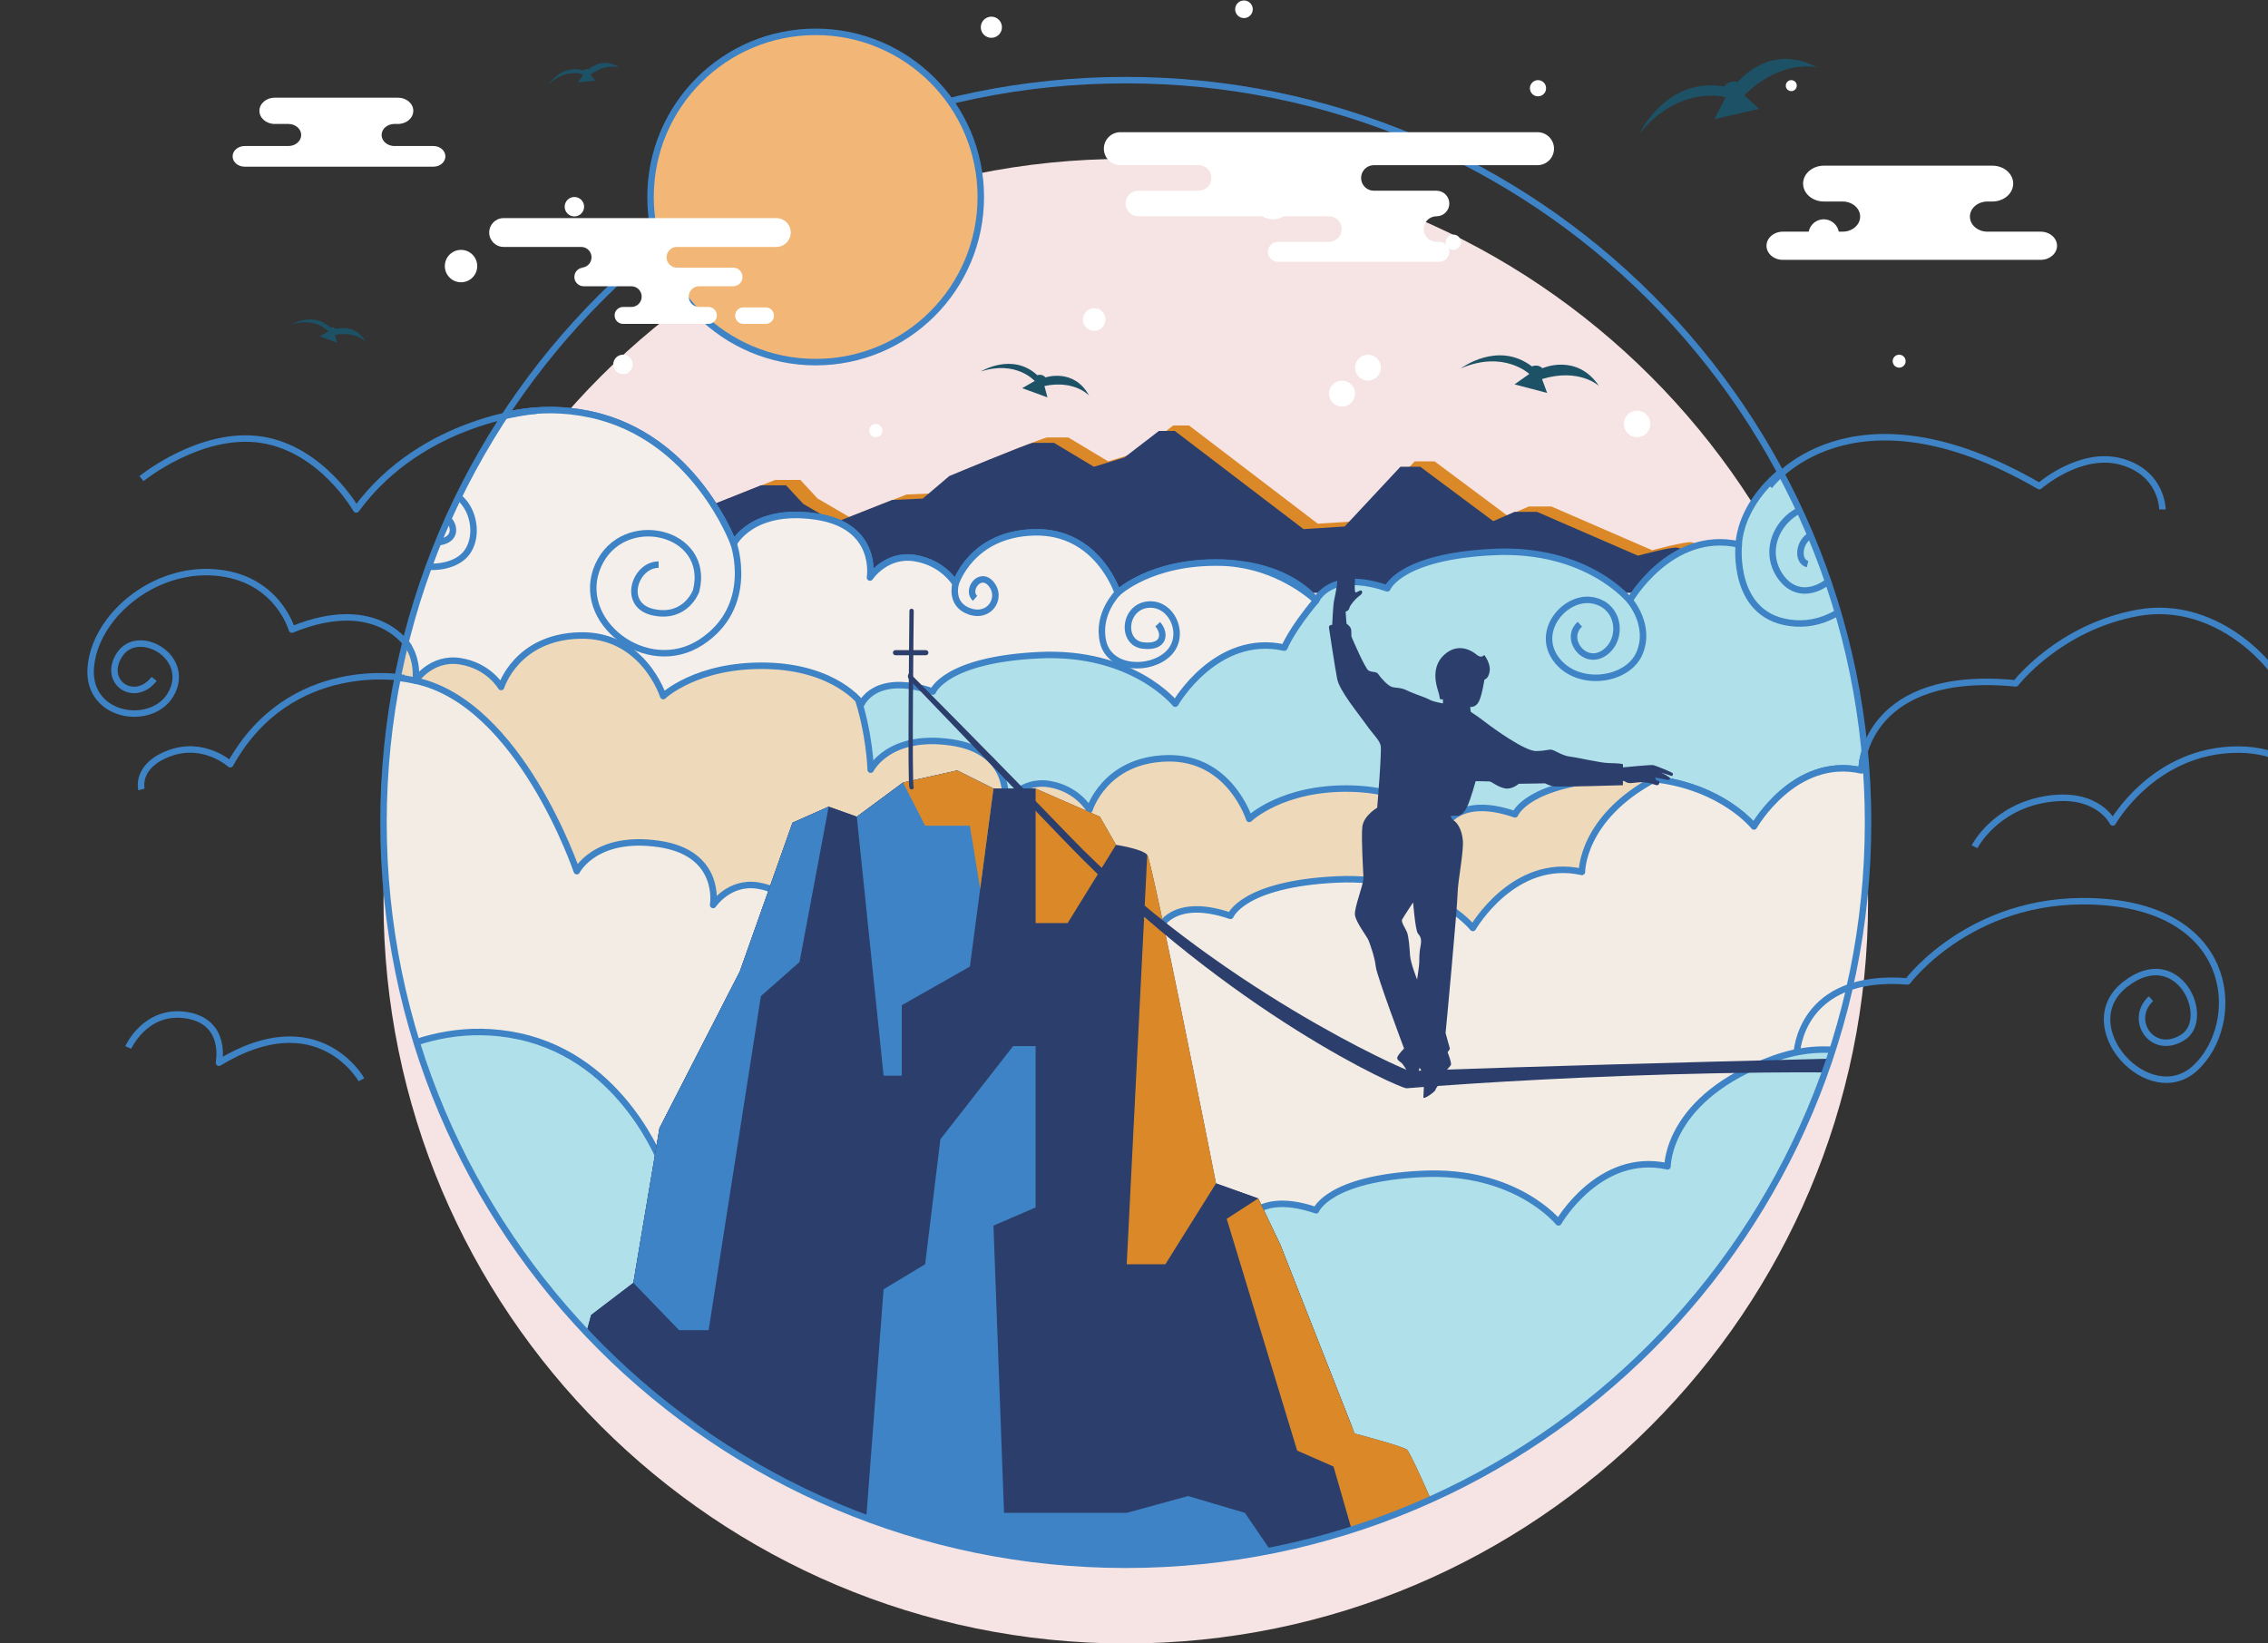 <?xml version="1.0" encoding="UTF-8" standalone="no"?>
<!-- Created with Inkscape (http://www.inkscape.org/) -->

<svg
   version="1.1"
   id="svg2"
   xml:space="preserve"
   width="1400"
   height="1014.433"
   viewBox="0 0 1400 1014.433"
   sodipodi:docname="visokica3.svg"
   inkscape:version="1.1.2 (76b9e6a115, 2022-02-25)"
   xmlns:inkscape="http://www.inkscape.org/namespaces/inkscape"
   xmlns:sodipodi="http://sodipodi.sourceforge.net/DTD/sodipodi-0.dtd"
   xmlns="http://www.w3.org/2000/svg"
   xmlns:svg="http://www.w3.org/2000/svg"><rect x="0" y="0" width="1400" height="1014.433" fill="#333333" stroke="none"/><defs
     id="defs6"><clipPath
       clipPathUnits="userSpaceOnUse"
       id="clipPath18"><path
         d="m 342.557,483.768 c 0,-189.841 153.896,-343.737 343.737,-343.737 v 0 c 189.84,0 343.736,153.896 343.736,343.737 v 0 c 0,189.841 -153.896,343.736 -343.736,343.736 v 0 c -189.841,0 -343.737,-153.895 -343.737,-343.736"
         id="path16" /></clipPath><clipPath
       clipPathUnits="userSpaceOnUse"
       id="clipPath6826"><path
         d="M 0,980 H 1400 V 0 H 0 Z"
         id="path6824" /></clipPath><clipPath
       clipPathUnits="userSpaceOnUse"
       id="clipPath6834"><path
         d="M 342.557,791.042 H 1030.03 V 103.57 H 342.557 Z"
         id="path6832" /></clipPath><clipPath
       clipPathUnits="userSpaceOnUse"
       id="clipPath6850"><path
         d="m 342.557,483.768 c 0,-189.841 153.896,-343.737 343.737,-343.737 v 0 c 189.84,0 343.736,153.896 343.736,343.737 v 0 c 0,189.841 -153.896,343.736 -343.736,343.736 v 0 c -189.841,0 -343.737,-153.895 -343.737,-343.736"
         id="path6848" /></clipPath><clipPath
       clipPathUnits="userSpaceOnUse"
       id="clipPath6890"><path
         d="m 342.557,483.768 c 0,-129.09 71.16,-241.56 176.393,-300.323 v 0 h 334.687 c 105.234,58.763 176.393,171.233 176.393,300.323 v 0 c 0,10.961 -0.511,21.787 -1.515,32.486 v 0 c -1.578,-5.084 -1.543,-8.394 -1.543,-8.394 v 0 c -31.118,7.016 -49.788,-25.956 -49.788,-25.956 v 0 c 0,0 -14.459,18.303 -46.021,21.939 v 0 c -33.899,-18.134 -33.634,-42.978 -33.634,-42.978 v 0 c -31.569,7.014 -50.51,-25.957 -50.51,-25.957 v 0 c 0,0 -19.642,24.553 -63.137,22.449 v 0 c -43.495,-2.106 -49.107,-16.838 -49.107,-16.838 v 0 c -26.657,9.122 -32.971,-5.611 -32.971,-5.611 v 0 c 0,0 -11.926,16.838 -44.197,17.537 v 0 c -32.27,0.703 -47.703,-14.029 -47.703,-14.029 v 0 c 0,0 -9.119,28.761 -38.583,28.06 v 0 c -29.464,-0.701 -36.48,-23.849 -36.48,-23.849 v 0 c 0,0 -5.611,9.818 -18.94,11.923 v 0 c -13.329,2.105 -20.696,-8.995 -20.696,-8.995 v 0 c 0,0 4.209,24.079 -25.255,28.289 v 0 c -29.464,4.209 -37.882,-12.629 -37.882,-12.629 v 0 c 0,0 -26.278,77.793 -74.683,88.201 v 0 c -2.777,0.597 -5.547,1.061 -8.292,1.403 v 0 c -4.287,-21.684 -6.536,-44.109 -6.536,-67.051"
         id="path6888" /></clipPath><clipPath
       clipPathUnits="userSpaceOnUse"
       id="clipPath13698"><path
         d="m 342.557,483.768 c 0,-189.841 153.896,-343.737 343.737,-343.737 v 0 c 189.84,0 343.736,153.896 343.736,343.737 v 0 c 0,189.841 -153.896,343.736 -343.736,343.736 v 0 c -189.841,0 -343.737,-153.895 -343.737,-343.736"
         id="path13696" /></clipPath><clipPath
       clipPathUnits="userSpaceOnUse"
       id="clipPath13722"><path
         d="M 398.801,672.26 C 377.957,640.534 362.229,605.163 352.776,567.293 v 0 c 6.307,-8.166 4.609,-17.877 4.609,-17.877 v 0 c 0,0 7.366,11.1 20.696,8.996 v 0 c 13.329,-2.104 18.941,-11.925 18.941,-11.925 v 0 c 0,0 7.015,23.15 36.479,23.851 v 0 c 29.464,0.701 38.583,-28.061 38.583,-28.061 v 0 c 0,0 15.433,14.732 47.704,14.031 v 0 c 32.27,-0.702 44.196,-17.539 44.196,-17.539 v 0 c 0,0 6.314,14.732 32.972,5.612 v 0 c 0,0 5.611,14.732 49.106,16.836 v 0 c 43.495,2.106 63.137,-22.448 63.137,-22.448 v 0 c 0,0 18.942,32.971 50.51,25.957 v 0 c 0,0 3.354,8.374 14.732,21.82 v 0 c -5.551,4.996 -21.64,17.047 -44.196,17.538 v 0 c -32.271,0.701 -47.703,-14.031 -47.703,-14.031 v 0 c 0,0 -9.119,28.763 -38.584,28.062 v 0 c -29.463,-0.701 -36.479,-23.852 -36.479,-23.852 v 0 c 0,0 -5.612,9.821 -18.941,11.926 v 0 c -13.329,2.104 -20.696,-8.997 -20.696,-8.997 v 0 c 0,0 4.21,24.079 -25.255,28.288 v 0 c -29.464,4.21 -37.882,-12.627 -37.882,-12.627 v 0 c 0,0 -17.889,49.458 -66.294,59.866 v 0 c -6.518,1.401 -12.788,2.007 -18.758,2.007 v 0 c -7.45,0 -14.434,-0.944 -20.852,-2.466"
         id="path13720" /></clipPath><clipPath
       clipPathUnits="userSpaceOnUse"
       id="clipPath20530"><path
         d="m 342.557,483.768 c 0,-189.841 153.896,-343.737 343.737,-343.737 v 0 c 189.84,0 343.736,153.896 343.736,343.737 v 0 c 0,189.841 -153.896,343.736 -343.736,343.736 v 0 c -189.841,0 -343.737,-153.895 -343.737,-343.736"
         id="path20528" /></clipPath><clipPath
       clipPathUnits="userSpaceOnUse"
       id="clipPath20546"><path
         d="m 377.312,507.831 h 413.819 v -391.7 H 377.312 Z"
         id="path20544" /></clipPath><clipPath
       clipPathUnits="userSpaceOnUse"
       id="clipPath20622"><path
         d="M 0,980 H 1400 V 0 H 0 Z"
         id="path20620" /></clipPath></defs><sodipodi:namedview
     id="namedview4"
     pagecolor="#505050"
     bordercolor="#ffffff"
     borderopacity="1"
     inkscape:pageshadow="0"
     inkscape:pageopacity="0"
     inkscape:pagecheckerboard="1"
     showgrid="false"
     inkscape:zoom="0.5"
     inkscape:cx="653"
     inkscape:cy="399"
     inkscape:window-width="1536"
     inkscape:window-height="836"
     inkscape:window-x="0"
     inkscape:window-y="0"
     inkscape:window-maximized="1"
     inkscape:current-layer="g8"
     fit-margin-top="0"
     fit-margin-left="0"
     fit-margin-right="0"
     fit-margin-bottom="0" /><g
     id="g8"
     inkscape:groupmode="layer"
     inkscape:label="visokovanje"
     transform="matrix(1.333,0,0,-1.333,-273.889,1152.527)"><g
       id="g6820"
       style="display:inline"
       inkscape:label="krog"
       transform="translate(40.5)"><g
         transform="translate(1030.03,447.307)"
         id="g6838"
         inkscape:label="krog"><path
           d="m 0,0 c 0,-189.842 -153.896,-343.736 -343.736,-343.736 -189.841,0 -343.737,153.894 -343.737,343.736 0,189.839 153.896,343.735 343.737,343.735 C -153.896,343.735 0,189.839 0,0"
           style="fill:#f6e3e3;fill-opacity:1;fill-rule:nonzero;stroke:none"
           id="path6836" /></g></g><g
       id="g20526"
       clip-path="url(#clipPath20530)"
       inkscape:label="sredina"
       style="display:inline"
       transform="translate(40.5)"><g
         id="g15061"
         inkscape:label="oblaki"
         style="display:inline"><g
           id="g6846"
           clip-path="url(#clipPath6850)"
           style="display:inline"
           inkscape:label="oblaki spodaj"><g
             id="g6852"
             transform="translate(399.181,592.61)"><path
               d="m 0,0 124.731,49.77 h 11.674 l 7.988,-8.603 14.746,-8.602 26.421,10.446 14.132,0.614 12.289,10.445 c 0,0 36.867,15.362 38.71,15.362 h 9.83 l 18.434,-11.06 14.131,4.3 15.976,12.289 h 7.373 l 59.602,-45.468 19.046,1.229 25.807,27.65 h 9.216 l 33.795,-25.192 9.83,4.301 h 10.446 l 46.698,-20.276 c 0,0 15.973,4.301 18.431,3.687 2.458,-0.615 25.194,-11.061 25.194,-11.061 0,0 14.746,3.073 16.589,2.458 C 592.933,11.675 635.943,0 635.943,0 Z"
               style="fill:#db8928;fill-opacity:1;fill-rule:nonzero;stroke:none"
               id="path6854" /></g><g
             id="g6856"
             transform="translate(392.569,590.1)"><path
               d="m 0,0 124.731,49.77 h 11.674 l 7.988,-8.602 14.746,-8.603 26.421,10.446 14.132,0.614 12.289,10.446 c 0,0 36.868,15.361 38.71,15.361 h 9.83 l 18.434,-11.06 14.132,4.301 15.975,12.289 h 7.373 l 59.602,-45.468 19.046,1.228 25.808,27.65 h 9.215 L 463.9,33.18 l 9.83,4.301 h 10.448 l 46.697,-20.276 c 0,0 15.974,4.301 18.432,3.687 2.458,-0.615 25.193,-11.06 25.193,-11.06 0,0 14.746,3.072 16.59,2.458 C 592.934,11.675 635.943,0 635.943,0 Z"
               style="fill:#2c3f6c;fill-opacity:1;fill-rule:nonzero;stroke:none"
               id="path6858" /></g><g
             id="g6860"
             transform="translate(253.209,664.415)"><path
               d="m 0,0 c 0,0 49.458,26.307 102.072,-14.732 0,0 34.725,33.443 83.13,23.035 48.405,-10.407 66.294,-59.865 66.294,-59.865 0,0 8.419,16.836 37.883,12.627 29.464,-4.209 25.255,-28.288 25.255,-28.288 0,0 7.366,11.101 20.695,8.996 13.329,-2.105 18.941,-11.925 18.941,-11.925 0,0 7.016,23.15 36.48,23.851 29.464,0.702 38.583,-28.06 38.583,-28.06 0,0 15.433,14.731 47.703,14.029 32.271,-0.701 44.196,-17.537 44.196,-17.537 0,0 6.315,14.731 32.972,5.612 0,0 5.611,14.732 49.107,16.836 43.495,2.105 63.136,-22.448 63.136,-22.448 0,0 18.942,32.971 50.51,25.956 0,0 -0.351,31.919 49.107,49.809 49.457,17.888 79.15,-26.308 79.15,-26.308 V -370.405 H 0 Z"
               style="fill:#b0e0e9;fill-opacity:1;fill-rule:nonzero;stroke:none"
               id="path6862" /></g><g
             id="g6864"
             transform="translate(253.209,664.415)"><path
               d="m 0,0 c 0,0 49.458,26.307 102.072,-14.732 0,0 34.725,33.443 83.13,23.035 48.405,-10.407 66.294,-59.865 66.294,-59.865 0,0 8.419,16.836 37.883,12.627 29.464,-4.209 25.255,-28.288 25.255,-28.288 0,0 7.366,11.101 20.695,8.996 13.329,-2.105 18.941,-11.925 18.941,-11.925 0,0 7.016,23.15 36.48,23.851 29.464,0.702 38.583,-28.06 38.583,-28.06 0,0 15.433,14.731 47.703,14.029 32.271,-0.701 44.196,-17.537 44.196,-17.537 0,0 6.315,14.731 32.972,5.612 0,0 5.611,14.732 49.107,16.836 43.495,2.105 63.136,-22.448 63.136,-22.448 0,0 18.942,32.971 50.51,25.956 0,0 -0.351,31.919 49.107,49.809 49.457,17.888 79.15,-26.308 79.15,-26.308 V -370.405 H 0 Z"
               style="fill:none;stroke:#3e83c5;stroke-width:3;stroke-linecap:butt;stroke-linejoin:round;stroke-miterlimit:10;stroke-dasharray:none;stroke-opacity:1"
               id="path6866" /></g><g
             id="g6868"
             transform="translate(1026.972,507.86)"
             style="display:inline"><path
               d="m 0,0 c -31.117,7.016 -49.788,-25.956 -49.788,-25.956 0,0 -19.361,24.553 -62.234,22.448 -42.875,-2.104 -48.405,-16.836 -48.405,-16.836 -26.277,9.12 -32.502,-5.612 -32.502,-5.612 0,0 -11.756,16.837 -43.564,17.537 -31.811,0.702 -47.023,-14.029 -47.023,-14.029 0,0 -8.989,28.761 -38.032,28.06 -29.044,-0.7 -35.958,-23.85 -35.958,-23.85 0,0 -5.533,9.819 -18.671,11.924 -13.139,2.105 -20.4,-8.996 -20.4,-8.996 0,0 4.149,24.08 -24.895,28.289 -29.043,4.208 -37.34,-12.627 -37.34,-12.627 0,0 -1.535,68.222 -49.249,78.629 -47.713,10.408 -102.381,30.856 -102.381,30.856 -24.232,19.175 -43.443,10.56 -163.321,9.884 V -213.85 H 71.451 V 54.067 C 64.359,54.083 56.662,52.838 48.406,49.809 -0.345,31.92 0,0 0,0"
               style="fill:#efd9bb;fill-opacity:1;fill-rule:nonzero;stroke:none"
               id="path6870" /></g><g
             id="g6872"
             transform="translate(1026.972,507.86)"
             style="display:inline"><path
               d="m 0,0 c -31.117,7.016 -49.788,-25.956 -49.788,-25.956 0,0 -19.361,24.553 -62.234,22.448 -42.875,-2.104 -48.405,-16.836 -48.405,-16.836 -26.277,9.12 -32.502,-5.612 -32.502,-5.612 0,0 -11.756,16.837 -43.564,17.537 -31.811,0.702 -47.023,-14.029 -47.023,-14.029 0,0 -8.989,28.761 -38.032,28.06 -29.044,-0.7 -35.958,-23.85 -35.958,-23.85 0,0 -5.533,9.819 -18.671,11.924 -13.139,2.105 -20.4,-8.996 -20.4,-8.996 0,0 4.149,24.08 -24.895,28.289 -29.043,4.208 -37.34,-12.627 -37.34,-12.627 0,0 -1.535,68.222 -49.249,78.629 -47.713,10.408 -102.381,30.856 -102.381,30.856 -24.232,19.175 -43.443,10.56 -163.321,9.884 V -213.85 H 71.451 V 54.067 C 64.359,54.083 56.662,52.838 48.406,49.809 -0.345,31.92 0,0 0,0 Z"
               style="fill:none;stroke:#3e83c5;stroke-width:3;stroke-linecap:butt;stroke-linejoin:round;stroke-miterlimit:10;stroke-dasharray:none;stroke-opacity:1"
               id="path6874" /></g><g
             id="g6876"
             transform="translate(1075.378,557.668)"
             style="display:inline"><path
               d="m 0,0 c -48.751,-17.889 -48.406,-49.809 -48.406,-49.809 -31.117,7.016 -49.788,-25.955 -49.788,-25.955 0,0 -14.459,18.303 -46.021,21.939 -33.899,-18.134 -33.635,-42.978 -33.635,-42.978 -31.568,7.013 -50.509,-25.957 -50.509,-25.957 0,0 -19.642,24.552 -63.137,22.449 -43.495,-2.106 -49.107,-16.838 -49.107,-16.838 -26.657,9.121 -32.971,-5.611 -32.971,-5.611 0,0 -11.926,16.838 -44.197,17.537 -32.27,0.703 -47.703,-14.029 -47.703,-14.029 0,0 -9.119,28.761 -38.583,28.06 -29.464,-0.701 -36.48,-23.85 -36.48,-23.85 0,0 -5.611,9.819 -18.941,11.924 -13.329,2.104 -20.695,-8.996 -20.695,-8.996 0,0 4.209,24.08 -25.255,28.289 -29.464,4.209 -37.882,-12.629 -37.882,-12.629 0,0 -26.277,77.794 -74.683,88.201 -48.405,10.408 -93.013,-19.871 -93.013,-19.871 -3.838,2.992 -7.557,5.446 -11.163,7.448 V -374.223 H 23.045 V 4.259 C 15.953,4.274 8.256,3.03 0,0"
               style="fill:#f3ece4;fill-opacity:1;fill-rule:nonzero;stroke:none"
               id="path6878" /></g><g
             id="g6880"
             transform="translate(1075.378,557.668)"
             style="display:inline"><path
               d="m 0,0 c -48.751,-17.889 -48.406,-49.809 -48.406,-49.809 -31.117,7.016 -49.788,-25.955 -49.788,-25.955 0,0 -14.459,18.303 -46.021,21.939 -33.899,-18.134 -33.635,-42.978 -33.635,-42.978 -31.568,7.013 -50.509,-25.957 -50.509,-25.957 0,0 -19.642,24.552 -63.137,22.449 -43.495,-2.106 -49.107,-16.838 -49.107,-16.838 -26.657,9.121 -32.971,-5.611 -32.971,-5.611 0,0 -11.926,16.838 -44.197,17.537 -32.27,0.703 -47.703,-14.029 -47.703,-14.029 0,0 -9.119,28.761 -38.583,28.06 -29.464,-0.701 -36.48,-23.85 -36.48,-23.85 0,0 -5.611,9.819 -18.941,11.924 -13.329,2.104 -20.695,-8.996 -20.695,-8.996 0,0 4.209,24.08 -25.255,28.289 -29.464,4.209 -37.882,-12.629 -37.882,-12.629 0,0 -26.277,77.794 -74.683,88.201 -48.405,10.408 -93.013,-19.871 -93.013,-19.871 -3.838,2.992 -7.557,5.446 -11.163,7.448 V -374.223 H 23.045 V 4.259 C 15.953,4.274 8.256,3.03 0,0 Z"
               style="fill:none;stroke:#3e83c5;stroke-width:3;stroke-linecap:butt;stroke-linejoin:round;stroke-miterlimit:10;stroke-dasharray:none;stroke-opacity:1"
               id="path6882" /></g></g><g
           id="g13694"
           clip-path="url(#clipPath13698)"
           style="display:inline"
           inkscape:label="oblaki zgoraj"><g
             id="g13700"
             transform="translate(1065.424,348.018)"><path
               d="m 0,0 c 0,0 -29.692,44.195 -79.149,26.307 -49.458,-17.889 -49.108,-49.809 -49.108,-49.809 -31.568,7.016 -50.51,-25.955 -50.51,-25.955 0,0 -19.641,24.553 -63.136,22.447 -43.495,-2.103 -49.107,-16.836 -49.107,-16.836 -26.657,9.119 -32.971,-5.611 -32.971,-5.611 0,0 -11.926,16.836 -44.197,17.537 -32.27,0.701 -47.703,-14.029 -47.703,-14.029 0,0 -9.119,28.762 -38.583,28.06 -29.464,-0.701 -36.48,-23.851 -36.48,-23.851 0,0 -5.612,9.82 -18.941,11.926 -13.329,2.103 -20.695,-8.997 -20.695,-8.997 0,0 4.209,24.079 -25.255,28.288 -29.464,4.209 -37.883,-12.627 -37.883,-12.627 0,0 -17.888,49.457 -66.294,59.865 -48.405,10.408 -83.13,-23.035 -83.13,-23.035 -25.531,19.914 -50.318,23.97 -69.073,22.869 V -205.229 H 0 Z"
               style="fill:#b0e0e9;fill-opacity:1;fill-rule:nonzero;stroke:none"
               id="path13702" /></g><g
             id="g13704"
             transform="translate(1065.424,348.018)"><path
               d="m 0,0 c 0,0 -29.692,44.195 -79.149,26.307 -49.458,-17.889 -49.108,-49.809 -49.108,-49.809 -31.568,7.016 -50.51,-25.955 -50.51,-25.955 0,0 -19.641,24.553 -63.136,22.447 -43.495,-2.103 -49.107,-16.836 -49.107,-16.836 -26.657,9.119 -32.971,-5.611 -32.971,-5.611 0,0 -11.926,16.836 -44.197,17.537 -32.27,0.701 -47.703,-14.029 -47.703,-14.029 0,0 -9.119,28.762 -38.583,28.06 -29.464,-0.701 -36.48,-23.851 -36.48,-23.851 0,0 -5.612,9.82 -18.941,11.926 -13.329,2.103 -20.695,-8.997 -20.695,-8.997 0,0 4.209,24.079 -25.255,28.288 -29.464,4.209 -37.883,-12.627 -37.883,-12.627 0,0 -17.888,49.457 -66.294,59.865 -48.405,10.408 -83.13,-23.035 -83.13,-23.035 -25.531,19.914 -50.318,23.97 -69.073,22.869 V -205.229 H 0 Z"
               style="fill:none;stroke:#3e83c5;stroke-width:3;stroke-linecap:butt;stroke-linejoin:round;stroke-miterlimit:10;stroke-dasharray:none;stroke-opacity:1"
               id="path13706" /></g><g
             id="g13708"
             transform="translate(294.248,565.077)"><path
               d="m 0,0 c 0,0 8.418,16.836 37.882,12.627 29.464,-4.209 25.255,-28.288 25.255,-28.288 0,0 7.366,11.101 20.696,8.996 13.329,-2.104 18.941,-11.925 18.941,-11.925 0,0 7.015,23.15 36.479,23.851 29.464,0.702 38.583,-28.061 38.583,-28.061 0,0 15.434,14.732 47.704,14.031 32.27,-0.702 44.196,-17.539 44.196,-17.539 0,0 6.315,14.732 32.972,5.613 0,0 5.611,14.732 49.106,16.836 43.496,2.105 63.137,-22.449 63.137,-22.449 0,0 18.942,32.972 50.51,25.957 0,0 3.354,8.374 14.732,21.82 -5.551,4.997 -21.639,17.048 -44.196,17.538 -32.27,0.701 -47.703,-14.03 -47.703,-14.03 0,0 -9.119,28.762 -38.584,28.061 -29.463,-0.702 -36.479,-23.852 -36.479,-23.852 0,0 -5.612,9.821 -18.941,11.926 -13.33,2.104 -20.695,-8.997 -20.695,-8.997 0,0 4.209,24.079 -25.255,28.289 -29.465,4.209 -37.883,-12.628 -37.883,-12.628 0,0 -17.889,49.458 -66.294,59.866 C 95.758,118.049 61.033,84.606 61.033,84.606 8.418,125.646 -41.039,99.338 -41.039,99.338 V 49.775 C -11.511,31.809 0,0 0,0"
               style="fill:#f4efea;fill-opacity:1;fill-rule:nonzero;stroke:none"
               id="path13710" /></g><g
             id="g13712"
             transform="translate(294.248,565.077)"><path
               d="m 0,0 c 0,0 8.418,16.836 37.882,12.627 29.464,-4.209 25.255,-28.288 25.255,-28.288 0,0 7.366,11.101 20.696,8.996 13.329,-2.104 18.941,-11.925 18.941,-11.925 0,0 7.015,23.15 36.479,23.851 29.464,0.702 38.583,-28.061 38.583,-28.061 0,0 15.434,14.732 47.704,14.031 32.27,-0.702 44.196,-17.539 44.196,-17.539 0,0 6.315,14.732 32.972,5.613 0,0 5.611,14.732 49.106,16.836 43.496,2.105 63.137,-22.449 63.137,-22.449 0,0 18.942,32.972 50.51,25.957 0,0 3.354,8.374 14.732,21.82 -5.551,4.997 -21.639,17.048 -44.196,17.538 -32.27,0.701 -47.703,-14.03 -47.703,-14.03 0,0 -9.119,28.762 -38.584,28.061 -29.463,-0.702 -36.479,-23.852 -36.479,-23.852 0,0 -5.612,9.821 -18.941,11.926 -13.33,2.104 -20.695,-8.997 -20.695,-8.997 0,0 4.209,24.079 -25.255,28.289 -29.465,4.209 -37.883,-12.628 -37.883,-12.628 0,0 -17.889,49.458 -66.294,59.866 C 95.758,118.049 61.033,84.606 61.033,84.606 8.418,125.646 -41.039,99.338 -41.039,99.338 V 49.775 C -11.511,31.809 0,0 0,0 Z"
               style="fill:none;stroke:#3e83c5;stroke-width:3;stroke-linecap:butt;stroke-linejoin:round;stroke-miterlimit:10;stroke-dasharray:none;stroke-opacity:1"
               id="path13714" /></g></g><g
           id="g25550"
           inkscape:label="spirale"><g
             id="g20588"
             transform="translate(504.705,612.853)"><path
               d="m 0,0 c 0,0 10.204,-29.017 -15.031,-45.577 -25.235,-16.56 -59.144,9.858 -47.709,35.487 11.434,25.629 52.475,16.038 45.344,-11.829 0,0 -4.732,-13.012 -19.715,-9.857 -14.983,3.154 -8.674,22.08 2.366,22.08"
               style="fill:none;stroke:#3e83c5;stroke-width:3;stroke-linecap:butt;stroke-linejoin:round;stroke-miterlimit:10;stroke-dasharray:none;stroke-opacity:1"
               id="path20590" /></g><g
             id="g20592"
             transform="translate(682.542,590.054)"><path
               d="m 0,0 c 0,0 -9.844,-9.767 -6.726,-22.778 3.118,-13.011 22.045,-13.467 30.326,-5.156 8.279,8.31 1.584,23.688 -9.658,22.505 C 2.701,-6.612 1.518,-23.172 11.77,-24.355 c 10.251,-1.183 10.364,5.914 6.759,9.857"
               style="fill:none;stroke:#3e83c5;stroke-width:3;stroke-linecap:butt;stroke-linejoin:round;stroke-miterlimit:10;stroke-dasharray:none;stroke-opacity:1"
               id="path20594" /></g><g
             id="g20596"
             transform="translate(919.656,586.546)"><path
               d="m 0,0 c 0,0 10.048,-11.445 4.527,-24.426 -5.52,-12.981 -28.784,-16.135 -38.641,-2.73 -9.857,13.406 4.732,29.865 17.349,27.156 12.618,-2.709 13.8,-18.542 4.732,-24.426 -9.069,-5.884 -18.531,6.733 -11.04,13.436"
               style="fill:none;stroke:#3e83c5;stroke-width:3;stroke-linecap:butt;stroke-linejoin:round;stroke-miterlimit:10;stroke-dasharray:none;stroke-opacity:1"
               id="path20598" /></g><g
             id="g20600"
             transform="translate(970.166,612.502)"><path
               d="M 0,0 C 0,0 -3.794,-34.58 26.173,-36.551 56.14,-38.523 78.219,2.439 52.59,15.079 26.961,27.718 6.459,1.695 19.864,-15.654 33.27,-33.002 58.899,-5.796 44.311,2.878 29.721,11.552 24.519,-7.273 31.852,-9.098"
               style="fill:none;stroke:#3e83c5;stroke-width:3;stroke-linecap:butt;stroke-linejoin:round;stroke-miterlimit:10;stroke-dasharray:none;stroke-opacity:1"
               id="path20602" /></g><g
             id="g20604"
             transform="translate(355.281,649.683)"
             style="display:inline"><path
               d="m 0,0 c 0,0 -16.723,-14.511 -13.04,-31.986 3.684,-17.475 29.991,-19.579 38.409,-9.582 8.418,9.996 1.473,31.568 -14.258,28.937 -15.732,-2.63 -12.68,-24.202 0,-23.676 12.68,0.526 8.471,11.385 3.209,12.532"
               style="fill:none;stroke:#3e83c5;stroke-width:3;stroke-linecap:butt;stroke-linejoin:round;stroke-miterlimit:10;stroke-dasharray:none;stroke-opacity:1"
               id="path20606" /></g><g
             id="g20608"
             transform="translate(607.479,594.263)"
             style="display:inline"><path
               d="M 0,0 C 0,0 -2.833,-9.649 6.62,-12.806 16.074,-15.963 21.686,-6.135 16.424,0 11.163,6.135 4.782,-3.065 9.024,-6.708"
               style="fill:none;stroke:#3e83c5;stroke-width:3;stroke-linecap:butt;stroke-linejoin:round;stroke-miterlimit:10;stroke-dasharray:none;stroke-opacity:1"
               id="path20610" /></g></g></g><g
         id="g15046"
         inkscape:label="gora"
         style="display:inline"><g
           id="g20536"
           transform="translate(381.963,127.295)"><path
             d="m 0,0 36.286,94.9 14.886,13.028 5.582,20.467 19.539,14.888 12.095,71.641 37.216,72.572 24.392,68.85 16.748,7.442 13.025,-4.651 21.399,15.817 25.122,5.582 16.765,-8.374 h 19.52 l 29.773,-13.025 7.444,-13.026 c 0,0 12.217,-1.861 14.482,-4.652 2.265,-2.791 31.836,-152.121 31.836,-152.121 l 19.539,-6.979 10.234,-21.4 34.424,-87.457 c 0,0 21.401,-5.582 24.192,-7.443 2.791,-1.862 34.424,-77.223 34.424,-77.223 H -4.652 Z"
             style="fill:#2c3f6c;fill-opacity:1;fill-rule:nonzero;stroke:none"
             id="path20538" /></g><g
           id="g20540"><g
             id="g20542" /><g
             id="g20554"><g
               clip-path="url(#clipPath20546)"
               id="g20552"><g
                 transform="translate(686.736,279.18)"
                 id="g20550"><path
                   d="m 0,0 -4.981,-24.203 -37.216,-11.574 v 22.097 l -18.836,2.106 -7.365,-61.033 -81.027,1.052 -10.523,-31.949 h -18.941 l 13.68,112.975 h 33.673 l 12.994,5.261 5.947,72.608 -5.947,57.478 48.574,13.178 17.354,9.318 10.417,52.963 h -19.52 l -16.766,8.374 -25.121,-5.582 -21.399,-15.817 -13.026,4.651 -16.747,-7.442 -24.392,-68.85 -37.216,-72.572 -12.095,-71.641 -19.539,-14.888 -5.583,-20.467 -14.886,-13.027 -36.285,-94.901 -4.652,-11.164 h 413.265 l -24.92,76.762 25.474,10.799 v 0.002 L 71.111,9.074 60.876,30.475 41.337,37.453 17.889,0 Z"
                   style="fill:#2c3f6c;fill-opacity:1;fill-rule:nonzero;stroke:none"
                   id="path20548" /></g></g></g></g><g
           id="g20556"
           transform="translate(582.56,366.519)"><path
             d="M 0,0 V 32.621 L 31.539,50.51 42.459,132.937 25.693,141.311 0.572,135.729 -20.827,119.912 -8.418,0 Z"
             style="fill:#3e83c5;fill-opacity:1;fill-rule:nonzero;stroke:none"
             id="path20558" /></g><g
           id="g20560"
           transform="translate(659.376,437.176)"><path
             d="M 0,0 22.378,36.23 14.935,49.256 -14.838,62.281 V 0 Z"
             style="fill:#db8928;fill-opacity:1;fill-rule:nonzero;stroke:none"
             id="path20562" /></g><g
           id="g20564"
           transform="translate(704.625,279.18)"><path
             d="m 0,0 23.448,37.453 c 0,0 -29.571,149.33 -31.836,152.121 L -17.889,0 Z"
             style="fill:#db8928;fill-opacity:1;fill-rule:nonzero;stroke:none"
             id="path20566" /></g><g
           id="g20568"
           transform="translate(507.568,414.791)"><path
             d="m 0,0 -37.216,-72.572 -12.096,-71.641 21.18,-21.914 h 13.679 L 9.75,-11.441 27.639,4.344 41.139,76.292 24.392,68.85 Z"
             style="fill:#3e83c5;fill-opacity:1;fill-rule:nonzero;stroke:none"
             id="path20570" /></g><g
           id="g20572"
           transform="translate(440.501,214.99)"><path
             d="m 0,0 -7.366,20.232 -14.886,-13.027 -36.286,-94.9 -4.651,-11.164 h 34.777 l 10.523,45.193 24.202,-5.262 V -98.859 H 52.614 L 22.098,0 Z"
             style="fill:#3e83c5;fill-opacity:1;fill-rule:nonzero;stroke:none"
             id="path20574" /></g><g
           id="g20576"
           transform="translate(561.732,103.846)"><path
             d="m 0,0 12.409,163.76 19.235,11.574 7.072,57.875 33.673,43.145 H 82.806 V 201.641 L 63.286,193.223 68.18,60.229 h 56.823 L 153.415,68 179.723,60.229 220.762,0 Z"
             style="fill:#3e83c5;fill-opacity:1;fill-rule:nonzero;stroke:none"
             id="path20578" /></g><g
           id="g20580"
           transform="translate(816.462,193.353)"><path
             d="m 0,0 c -2.791,1.861 -24.191,7.443 -24.191,7.443 l -34.424,87.457 -10.235,21.401 -14.576,-9.43 32.621,-107.332 16.837,-7.367 19.993,-69.395 h 48.4 C 34.425,-77.223 2.791,-1.861 0,0"
             style="fill:#db8928;fill-opacity:1;fill-rule:nonzero;stroke:none"
             id="path20582" /></g><g
           id="g20584"
           transform="translate(608.253,507.831)"
           style="display:inline"><path
             d="m 0,0 -25.121,-5.582 10.244,-19.977 H 5.846 l 4.767,-29.254 6.153,46.439 z"
             style="fill:#db8928;fill-opacity:1;fill-rule:nonzero;stroke:none"
             id="path20586" /></g></g><g
         id="g14883"
         inkscape:label="slack"
         style="display:inline"><g
           id="g20612"
           transform="translate(1098.426,370.746)"
           style="display:inline"><path
             d="m 0,0 c -0.062,0 0.06,-5.914 -0.003,-5.908 -118.215,8.814 -271.561,-3.278 -282.07,-4.168 -2.901,-0.244 -81.439,34.758 -157,113.084 -36.972,38.324 -72.913,75.74 -73.27,76.129 -0.934,1.017 -0.929,2.246 0.088,3.179 1.018,0.934 0,0 0.933,-1.016 0.352,-0.383 36.979,-37.075 73.601,-75.066 C -371.409,37.449 -282.881,-1.951 -280.286,-2.154 -266.794,-0.99 -13.788,6.035 0.183,4.994 1.56,4.891 2.593,3.691 2.49,2.314 2.393,1 1.296,0 0,0"
             style="fill:#2c3f6c;fill-opacity:1;fill-rule:nonzero;stroke:none"
             id="path20614" /></g><g
           id="g20624"
           transform="translate(587.104,500.024)"><path
             d="M 0,0 C -0.953,-0.14 0,81.706 0,81.706"
             style="fill:none;stroke:#2c3f6c;stroke-width:2;stroke-linecap:round;stroke-linejoin:miter;stroke-miterlimit:10;stroke-dasharray:none;stroke-opacity:1"
             id="path20626" /></g><g
           id="g20628"
           transform="translate(594.907,562.375)"><path
             d="m 0,0 c 0,-0.653 -0.529,-1.182 -1.182,-1.182 h -14.089 c -0.652,0 -1.182,0.529 -1.182,1.182 0,0.653 0.53,1.182 1.182,1.182 H -1.182 C -0.529,1.182 0,0.653 0,0"
             style="fill:#2c3f6c;fill-opacity:1;fill-rule:nonzero;stroke:none"
             id="path20630" /></g><g
           id="g20632"
           transform="translate(822.803,426.654)"><path
             d="m 0,0 c -0.608,-3.043 -0.608,-5.885 -0.608,-7.508 0,-1.625 -0.997,-8.119 -0.997,-8.119 0,0 -3.063,7.713 -3.266,11.162 -0.202,3.451 -0.608,8.727 -1.42,10.756 -0.813,2.029 -2.842,4.668 -2.232,5.887 0.608,1.217 5.073,7.914 5.073,7.914 0,0 1.014,-12.988 2.232,-14.408 C 0,4.262 0.609,3.045 0,0 m 116.85,79.744 c -0.088,0.609 -7.998,3.651 -9.042,3.911 -1.043,0.262 -14.082,-1.043 -14.082,-1.043 v 1.391 c 0,0.261 -2.001,0.522 -6.434,0.608 -4.434,0.087 -14.083,2.522 -17.908,2.956 -3.824,0.435 -7.128,2.956 -8.693,3.217 -1.563,0.261 -2.173,-0.522 -7.215,-0.609 -5.042,-0.086 -19.474,10.259 -23.733,13.562 -4.26,3.304 -6.519,4.433 -6.519,4.694 0,0.261 -0.261,2.174 -0.261,2.174 0,0 2.607,-0.435 4.086,2.608 1.477,3.042 2.52,10.084 2.52,10.084 0,0 1.912,0.261 2.434,3.912 0.521,3.651 -2.521,7.477 -2.521,7.477 0,0 -1.216,-1.826 -3.477,0.086 -2.26,1.913 -8.607,5.825 -15.039,0 -6.434,-5.824 -3.565,-14.431 -2.869,-16.691 0.695,-2.26 0.869,-3.825 0.869,-3.825 1.305,-0.347 1.39,0 1.39,0 v -1.999 c 0,0 -4.335,0.65 -6.23,1.732 -1.895,1.082 -7.034,2.571 -10.281,4.195 -3.248,1.623 -5.413,1.082 -7.307,1.758 -1.893,0.677 -5.142,4.33 -6.088,5.818 -0.947,1.488 -2.977,0.677 -4.6,1.759 -1.624,1.083 -7.307,14.341 -7.712,15.289 -0.407,0.946 0,2.841 -0.407,4.058 -0.406,1.218 -2.029,2.301 -2.029,2.301 l -0.406,5.547 c 0,0 1.488,0.406 1.759,1.759 0.27,1.353 2.976,4.329 4.058,5.141 1.082,0.812 2.165,1.488 1.76,2.571 -0.406,1.082 -2.301,-0.677 -2.977,-0.541 -0.677,0.135 -0.271,5.682 -0.271,6.494 0,0.812 -1.353,1.488 -1.353,1.488 0,0 -0.812,1.082 -1.894,1.356 -1.082,0.273 -1.623,-0.409 -2.57,-0.274 -0.948,0.136 -1.489,0.542 -1.895,0 -0.405,-0.541 -0.405,-3.923 -0.676,-5.953 -0.27,-2.029 -0.947,-5.141 -1.353,-7.171 -0.405,-2.029 -0.812,-10.959 -0.812,-10.959 -1.76,0 -1.488,-1.353 -1.488,-1.353 0,0 2.706,-18.129 3.789,-23.677 1.083,-5.547 9.876,-16.1 13.395,-21.106 3.517,-5.006 6.222,-7.171 6.764,-9.877 0.541,-2.706 -1.624,-28.684 -1.624,-28.684 0,0 -6.359,-3.653 -6.9,-8.93 -0.54,-5.275 0.406,-20.158 0.541,-23.406 0.135,-3.246 -4.464,-14.071 -3.924,-17.453 0.541,-3.383 5.548,-9.877 6.225,-11.5 0.675,-1.623 2.976,-7.983 3.382,-12.178 0.406,-4.193 13.123,-38.018 13.123,-38.018 0,0 -2.164,-2.166 -2.975,-3.654 -0.813,-1.488 1.082,-2.435 1.758,-2.977 0.676,-0.539 2.165,-2.974 3.383,-5.003 1.217,-2.03 3.111,-2.166 3.517,-2.03 0.406,0.135 1.488,4.735 1.488,4.735 0,0 1.218,-1.354 1.759,-4.465 0.541,-3.113 0,-7.848 0,-9.199 0,-1.356 5.548,2.705 5.573,3.38 0.026,0.678 2.951,4.194 3.763,6.629 0.812,2.436 2.841,3.924 3.383,4.871 0.541,0.948 -1.489,5.954 -1.489,5.954 l 1.083,1.625 -2.03,7.304 c 0.135,0.678 5.412,57.772 5.547,64.268 0.135,6.494 2.977,19.889 2.436,25.164 -0.542,5.277 -2.773,8.051 -4.126,8.93 -1.354,0.88 -1.421,2.232 -1.421,2.232 h 2.706 c 1.894,0 3.45,1.15 5.006,4.534 1.556,3.383 3.788,11.5 3.788,11.5 0,0 5.683,-0.069 6.494,-0.135 0.813,-0.068 4.06,-2.774 7.307,-3.248 3.247,-0.473 6.156,2.165 6.156,2.165 l 12.244,0.203 c 0,0 1.421,-0.88 3.653,-1.352 2.233,-0.474 32.337,0.489 32.337,0.489 v 2.284 l 1.489,-0.88 c 1.487,-0.88 4.017,-0.109 6.365,-0.022 2.347,0.087 4.868,-0.348 7.129,-1.217 2.26,-0.87 2.26,1.999 1.217,1.912 -1.043,-0.088 -1.217,1.478 -1.217,1.478 l 5.738,-1.13 c 0,0 1.042,0 1.129,0.695 0.088,0.695 -4.086,2.695 -4.086,2.695 l 4.956,-1.565 c 0,0 0.522,0.522 0.435,1.131"
             style="fill:#2c3f6c;fill-opacity:1;fill-rule:nonzero;stroke:none"
             id="path20634" /></g></g></g><g
       id="g20668"
       transform="translate(1070.53,483.768)"
       style="display:inline"
       inkscape:label="obroc"><path
         d="m 0,0 c 0,-189.84 -153.896,-343.736 -343.736,-343.736 -189.841,0 -343.737,153.896 -343.737,343.736 0,189.841 153.896,343.737 343.737,343.737 C -153.896,343.737 0,189.841 0,0 Z"
         style="fill:none;stroke:#3e83c5;stroke-width:3;stroke-linecap:butt;stroke-linejoin:round;stroke-miterlimit:10;stroke-dasharray:none;stroke-opacity:1"
         id="path20670" /></g><g
       id="g20618"
       clip-path="url(#clipPath20622)"
       inkscape:label="nebo"
       style="display:inline"
       transform="translate(40.5)"><g
         id="g14875"
         inkscape:label="oblaki"
         style="display:inline"><g
           id="g20636"
           transform="translate(413.433,674.439)"><path
             d="m 0,0 c 0,0 -52.452,-3.357 -83.504,-45.739 0,0 -15.947,28.114 -44.061,32.311 -28.114,4.196 -55.39,-18.044 -55.39,-18.044"
             style="fill:none;stroke:#3e83c5;stroke-width:3;stroke-linecap:butt;stroke-linejoin:round;stroke-miterlimit:10;stroke-dasharray:none;stroke-opacity:1"
             id="path20638" /></g><g
           id="g20640"
           transform="translate(354.552,564.605)"><path
             d="m 0,0 c 0,0 -14.133,25.006 -54.417,8.464 0,0 -6.714,24.173 -35.668,26.474 -28.954,2.302 -55.81,-20.776 -57.488,-44.275 -1.678,-23.499 29.793,-27.695 37.766,-10.911 7.973,16.785 -15.945,29.793 -24.338,17.205 -8.393,-12.589 6.713,-23.08 15.945,-11.33"
             style="fill:none;stroke:#3e83c5;stroke-width:3;stroke-linecap:butt;stroke-linejoin:round;stroke-miterlimit:10;stroke-dasharray:none;stroke-opacity:1"
             id="path20642" /></g><g
           id="g20644"
           transform="translate(352.168,550.651)"><path
             d="m 0,0 c 0,0 -52.872,9.971 -80.567,-39.914 0,0 -12.169,10.961 -28.115,5.086 -15.946,-5.875 -13.008,-16.785 -13.008,-16.785"
             style="fill:none;stroke:#3e83c5;stroke-width:3;stroke-linecap:butt;stroke-linejoin:round;stroke-miterlimit:10;stroke-dasharray:none;stroke-opacity:1"
             id="path20646" /></g><g
           id="g20648"
           transform="translate(1027.233,510.737)"><path
             d="m 0,0 c 0,0 2.593,44.101 71.189,37.434 0,0 19.931,26.001 56.597,32.667 36.666,6.667 69.334,-25.333 76,-53.333"
             style="fill:none;stroke:#3e83c5;stroke-width:3;stroke-linecap:butt;stroke-linejoin:round;stroke-miterlimit:10;stroke-dasharray:none;stroke-opacity:1"
             id="path20650" /></g><g
           id="g20652"
           transform="translate(997.019,376.838)"><path
             d="m 0,0 c 0,0 1.263,37.332 51.333,33.332 0,0 31.333,42 92,36.668 C 204,64.666 206.001,13.332 184.667,-6.668 163.333,-26.668 127.333,12.467 152,31.9 c 24.667,19.432 40.667,-15.902 26.667,-24.568 -14,-8.666 -25.204,8.107 -14.667,18"
             style="fill:none;stroke:#3e83c5;stroke-width:3;stroke-linecap:butt;stroke-linejoin:round;stroke-miterlimit:10;stroke-dasharray:none;stroke-opacity:1"
             id="path20654" /></g><g
           id="g20656"
           transform="translate(1079.352,472.504)"><path
             d="m 0,0 c 0,0 9,18 33,22 24,4 31,-10.736 31,-10.736 0,0 19,33.736 58,33.736 39,0 47,-38 47,-38 0,0 18,16.528 33,4.264"
             style="fill:none;stroke:#3e83c5;stroke-width:3;stroke-linecap:butt;stroke-linejoin:round;stroke-miterlimit:10;stroke-dasharray:none;stroke-opacity:1"
             id="path20658" /></g><g
           id="g20660"
           transform="translate(332.353,364.631)"><path
             d="m 0,0 c 0,0 -20,35.873 -66,7.873 0,0 4,19 -15,22 -19,3 -27,-14.935 -27,-14.935"
             style="fill:none;stroke:#3e83c5;stroke-width:3;stroke-linecap:butt;stroke-linejoin:round;stroke-miterlimit:10;stroke-dasharray:none;stroke-opacity:1"
             id="path20662" /></g><g
           id="g20664"
           transform="translate(984.352,639.492)"
           style="display:inline"><path
             d="m 0,0 c 0,0 37,50.988 125,0 0,0 19,16.649 38,11.331 19,-5.319 19,-22.123 19,-22.123"
             style="fill:none;stroke:#3e83c5;stroke-width:3;stroke-linecap:butt;stroke-linejoin:round;stroke-miterlimit:10;stroke-dasharray:none;stroke-opacity:1"
             id="path20666" /></g></g><g
         id="g14857"
         inkscape:label="sonce"
         style="display:inline"><g
           id="g20672"
           transform="translate(619.154,773.395)"><path
             d="m 0,0 c 0,-42.234 -34.237,-76.47 -76.471,-76.47 -42.235,0 -76.471,34.236 -76.471,76.47 0,42.234 34.236,76.472 76.471,76.472 C -34.237,76.472 0,42.234 0,0"
             style="fill:#f2b777;fill-opacity:1;fill-rule:nonzero;stroke:none"
             id="path20674" /></g><g
           id="g20676"
           transform="translate(619.154,773.395)"><path
             d="m 0,0 c 0,-42.234 -34.237,-76.47 -76.471,-76.47 -42.235,0 -76.471,34.236 -76.471,76.47 0,42.234 34.236,76.472 76.471,76.472 C -34.237,76.472 0,42.234 0,0 Z"
             style="fill:none;stroke:#3e83c5;stroke-width:3;stroke-linecap:butt;stroke-linejoin:round;stroke-miterlimit:10;stroke-dasharray:none;stroke-opacity:1"
             id="path20678" /></g></g><g
         id="g14851"
         inkscape:label="zvezde"
         style="display:inline"><g
           id="g20680"
           transform="translate(804.438,694.368)"><path
             d="m 0,0 c 0,-3.314 -2.687,-6 -6,-6 -3.313,0 -6,2.686 -6,6 0,3.313 2.687,6 6,6 3.313,0 6,-2.687 6,-6"
             style="fill:#ffffff;fill-opacity:1;fill-rule:nonzero;stroke:none"
             id="path20682" /></g><g
           id="g20684"
           transform="translate(763.94,772.479)"><path
             d="m 0,0 c 0,-5.203 -4.218,-9.42 -9.42,-9.42 -5.203,0 -9.421,4.217 -9.421,9.42 0,5.203 4.218,9.42 9.421,9.42 C -4.218,9.42 0,5.203 0,0"
             style="fill:#ffffff;fill-opacity:1;fill-rule:nonzero;stroke:none"
             id="path20686" /></g><g
           id="g20688"
           transform="translate(676.945,716.653)"><path
             d="m 0,0 c 0,-2.899 -2.351,-5.25 -5.25,-5.25 -2.899,0 -5.25,2.351 -5.25,5.25 0,2.899 2.351,5.25 5.25,5.25 C -2.351,5.25 0,2.899 0,0"
             style="fill:#ffffff;fill-opacity:1;fill-rule:nonzero;stroke:none"
             id="path20690" /></g><g
           id="g20692"
           transform="translate(385.959,741.401)"><path
             d="m 0,0 c 0,-4.142 -3.357,-7.5 -7.5,-7.5 -4.142,0 -7.499,3.358 -7.499,7.5 0,4.142 3.357,7.5 7.499,7.5 C -3.357,7.5 0,4.142 0,0"
             style="fill:#ffffff;fill-opacity:1;fill-rule:nonzero;stroke:none"
             id="path20694" /></g><g
           id="g20696"
           transform="translate(457.956,695.868)"><path
             d="M 0,0 C 0,-2.485 -2.015,-4.5 -4.5,-4.5 -6.985,-4.5 -9,-2.485 -9,0 -9,2.485 -6.985,4.5 -4.5,4.5 -2.015,4.5 0,2.485 0,0"
             style="fill:#ffffff;fill-opacity:1;fill-rule:nonzero;stroke:none"
             id="path20698" /></g><g
           id="g20700"
           transform="translate(435.457,768.896)"><path
             d="M 0,0 C 0,-2.485 -2.015,-4.5 -4.5,-4.5 -6.985,-4.5 -9,-2.485 -9,0 -9,2.485 -6.985,4.5 -4.5,4.5 -2.015,4.5 0,2.485 0,0"
             style="fill:#ffffff;fill-opacity:1;fill-rule:nonzero;stroke:none"
             id="path20702" /></g><g
           id="g20704"
           transform="translate(628.947,851.999)"><path
             d="m 0,0 c 0,-2.704 -2.192,-4.896 -4.896,-4.896 -2.705,0 -4.897,2.192 -4.897,4.896 0,2.705 2.192,4.897 4.897,4.897 C -2.192,4.897 0,2.705 0,0"
             style="fill:#ffffff;fill-opacity:1;fill-rule:nonzero;stroke:none"
             id="path20706" /></g><g
           id="g20708"
           transform="translate(929.219,668.296)"><path
             d="m 0,0 c 0,-3.393 -2.75,-6.143 -6.144,-6.143 -3.392,0 -6.142,2.75 -6.142,6.143 0,3.393 2.75,6.143 6.142,6.143 C -2.75,6.143 0,3.393 0,0"
             style="fill:#ffffff;fill-opacity:1;fill-rule:nonzero;stroke:none"
             id="path20710" /></g><g
           id="g20712"
           transform="translate(1016.587,755.98)"><path
             d="m 0,0 c 0,-3.91 -3.17,-7.079 -7.079,-7.079 -3.91,0 -7.079,3.169 -7.079,7.079 0,3.909 3.169,7.079 7.079,7.079 C -3.17,7.079 0,3.909 0,0"
             style="fill:#ffffff;fill-opacity:1;fill-rule:nonzero;stroke:none"
             id="path20714" /></g><g
           id="g20716"
           transform="translate(1041.427,721.902)"><path
             d="M 0,0 H -2.25 -4.5 -2.25 Z"
             style="fill:#ffffff;fill-opacity:1;fill-rule:nonzero;stroke:none"
             id="path20718" /></g><g
           id="g20720"
           transform="translate(880.935,823.754)"><path
             d="m 0,0 c 0,-2.071 -1.679,-3.75 -3.75,-3.75 -2.071,0 -3.75,1.679 -3.75,3.75 0,2.071 1.679,3.75 3.75,3.75 C -1.679,3.75 0,2.071 0,0"
             style="fill:#ffffff;fill-opacity:1;fill-rule:nonzero;stroke:none"
             id="path20722" /></g><g
           id="g20724"
           transform="translate(841.516,752.44)"><path
             d="m 0,0 c 0,-1.955 -1.585,-3.54 -3.54,-3.54 -1.954,0 -3.539,1.585 -3.539,3.54 0,1.955 1.585,3.54 3.539,3.54 C -1.585,3.54 0,1.955 0,0"
             style="fill:#ffffff;fill-opacity:1;fill-rule:nonzero;stroke:none"
             id="path20726" /></g><g
           id="g20728"
           transform="translate(573.593,665.225)"><path
             d="m 0,0 c 0,-1.697 -1.375,-3.072 -3.072,-3.072 -1.696,0 -3.071,1.375 -3.071,3.072 0,1.696 1.375,3.071 3.071,3.071 C -1.375,3.071 0,1.696 0,0"
             style="fill:#ffffff;fill-opacity:1;fill-rule:nonzero;stroke:none"
             id="path20730" /></g><g
           id="g20732"
           transform="translate(745.1,860.316)"><path
             d="m 0,0 c 0,-2.253 -1.826,-4.079 -4.079,-4.079 -2.253,0 -4.079,1.826 -4.079,4.079 0,2.253 1.826,4.079 4.079,4.079 C -1.826,4.079 0,2.253 0,0"
             style="fill:#ffffff;fill-opacity:1;fill-rule:nonzero;stroke:none"
             id="path20734" /></g><g
           id="g20736"
           transform="translate(711.352,781.899)"><path
             d="m 0,0 h -5.205 -5.204 5.204 z"
             style="fill:#ffffff;fill-opacity:1;fill-rule:nonzero;stroke:none"
             id="path20738" /></g><g
           id="g20740"
           transform="translate(1047.427,697.368)"><path
             d="m 0,0 c 0,-1.657 -1.343,-3 -3,-3 -1.657,0 -3,1.343 -3,3 0,1.657 1.343,3 3,3 1.657,0 3,-1.343 3,-3"
             style="fill:#ffffff;fill-opacity:1;fill-rule:nonzero;stroke:none"
             id="path20742" /></g><g
           id="g20744"
           transform="translate(997.019,824.959)"><path
             d="m 0,0 c 0,-1.406 -1.14,-2.545 -2.546,-2.545 -1.405,0 -2.545,1.139 -2.545,2.545 0,1.406 1.14,2.545 2.545,2.545 C -1.14,2.545 0,1.406 0,0"
             style="fill:#ffffff;fill-opacity:1;fill-rule:nonzero;stroke:none"
             id="path20746" /></g><g
           id="g20748"
           transform="translate(880.935,733.902)"><path
             d="M 0,0 H -1.875 -3.75 -1.875 Z"
             style="fill:#ffffff;fill-opacity:1;fill-rule:nonzero;stroke:none"
             id="path20750" /></g><g
           id="g20752"
           transform="translate(332.353,705.885)"><path
             d="M 0,0 V -5.518 0 5.518 Z"
             style="fill:#ffffff;fill-opacity:1;fill-rule:nonzero;stroke:none"
             id="path20754" /></g><g
           id="g20756"
           transform="translate(792.438,682.334)"><path
             d="m 0,0 c 0,-3.332 -2.701,-6.033 -6.033,-6.033 -3.332,0 -6.033,2.701 -6.033,6.033 0,3.333 2.701,6.034 6.033,6.034 C -2.701,6.034 0,3.333 0,0"
             style="fill:#ffffff;fill-opacity:1;fill-rule:nonzero;stroke:none"
             id="path20758" /></g></g><g
         id="g14809"
         inkscape:label="oblaki"
         style="display:inline"><g
           id="g20760"
           transform="translate(1109.943,757.339)"><path
             d="m 0,0 h -24.63 c -4.482,0 -8.116,3.125 -8.116,6.98 0,3.856 3.634,6.981 8.116,6.981 h 2.273 c 5.33,0 9.65,3.716 9.65,8.299 0,4.584 -4.32,8.3 -9.65,8.3 h -77.994 c -5.33,0 -9.65,-3.716 -9.65,-8.3 0,-4.583 4.32,-8.299 9.65,-8.299 h 8.651 c 4.482,0 8.117,-3.125 8.117,-6.981 C -83.583,3.125 -87.218,0 -91.7,0 h -27.651 c -4.193,0 -7.591,-2.923 -7.591,-6.528 0,-3.606 3.398,-6.529 7.591,-6.529 H 0 c 4.192,0 7.592,2.923 7.592,6.529 C 7.592,-2.923 4.192,0 0,0"
             style="fill:#ffffff;fill-opacity:1;fill-rule:nonzero;stroke:none"
             id="path20762" /></g><g
           id="g20764"
           transform="translate(365.663,796.992)"><path
             d="m 0,0 h -18.04 c -3.282,0 -5.944,2.289 -5.944,5.112 0,2.825 2.662,5.113 5.944,5.113 h 1.665 c 3.904,0 7.068,2.722 7.068,6.079 0,3.357 -3.164,6.078 -7.068,6.078 h -57.124 c -3.904,0 -7.068,-2.721 -7.068,-6.078 0,-3.357 3.164,-6.079 7.068,-6.079 h 6.335 c 3.284,0 5.946,-2.288 5.946,-5.113 C -61.218,2.289 -63.88,0 -67.164,0 h -20.251 c -3.071,0 -5.561,-2.141 -5.561,-4.782 0,-2.641 2.49,-4.781 5.561,-4.781 H 0 c 3.071,0 5.561,2.14 5.561,4.781 C 5.561,-2.141 3.071,0 0,0"
             style="fill:#ffffff;fill-opacity:1;fill-rule:nonzero;stroke:none"
             id="path20766" /></g><g
           id="g20768"
           transform="translate(524.473,763.621)"><path
             d="m 0,0 h -126.293 c -3.687,0 -6.675,-2.988 -6.675,-6.675 0,-3.686 2.988,-6.675 6.675,-6.675 h 35.915 c 2.649,0 4.796,-2.147 4.796,-4.796 0,-2.648 -2.147,-4.796 -4.796,-4.796 h 1.146 c -2.378,0 -4.306,-1.928 -4.306,-4.307 0,-2.377 1.928,-4.306 4.306,-4.306 h 22.085 c 2.648,0 4.796,-2.147 4.796,-4.796 0,-2.649 -2.148,-4.796 -4.796,-4.796 h -3.835 c -2.163,0 -3.916,-1.753 -3.916,-3.916 0,-2.163 1.753,-3.916 3.916,-3.916 h 39.518 c 2.162,0 3.915,1.753 3.915,3.916 0,2.163 -1.753,3.916 -3.915,3.916 h -4.311 c -2.648,0 -4.796,2.147 -4.796,4.796 0,2.649 2.148,4.796 4.796,4.796 h 15.801 c 2.379,0 4.307,1.929 4.307,4.306 0,2.379 -1.928,4.307 -4.307,4.307 h -26.081 c -2.649,0 -4.796,2.148 -4.796,4.796 0,2.649 2.147,4.796 4.796,4.796 H 0 c 3.687,0 6.675,2.989 6.675,6.675 C 6.675,-2.988 3.687,0 0,0"
             style="fill:#ffffff;fill-opacity:1;fill-rule:nonzero;stroke:none"
             id="path20770" /></g><g
           id="g20772"
           transform="translate(523.383,718.45)"><path
             d="m 0,0 c 0,-2.103 -1.705,-3.807 -3.807,-3.807 h -10.361 c -2.103,0 -3.808,1.704 -3.808,3.807 0,2.103 1.705,3.807 3.808,3.807 H -3.807 C -1.705,3.807 0,2.103 0,0"
             style="fill:#ffffff;fill-opacity:1;fill-rule:nonzero;stroke:none"
             id="path20774" /></g><g
           id="g20776"
           transform="translate(683.78,803.401)"><path
             d="m 0,0 h 193.182 c 4.217,0 7.635,-3.418 7.635,-7.636 0,-4.217 -3.418,-7.635 -7.635,-7.635 h -75.785 c -3.268,0 -5.918,-2.649 -5.918,-5.917 0,-3.269 2.65,-5.918 5.918,-5.918 h 29.016 c 3.269,0 5.918,-2.65 5.918,-5.918 0,-3.268 -2.649,-5.917 -5.918,-5.917 h -0.023 c -3.268,0 -5.917,-2.65 -5.917,-5.918 0,-3.269 2.649,-5.918 5.917,-5.918 h 1.325 c 2.55,0 4.616,-2.067 4.616,-4.617 0,-2.549 -2.066,-4.616 -4.616,-4.616 H 72.948 c -2.55,0 -4.616,2.067 -4.616,4.616 0,2.55 2.066,4.617 4.616,4.617 h 23.643 c 3.268,0 5.918,2.649 5.918,5.918 0,3.268 -2.65,5.918 -5.918,5.918 H 8.313 c -3.267,0 -5.917,2.649 -5.917,5.917 0,3.268 2.65,5.918 5.917,5.918 H 36.22 c 3.267,0 5.917,2.649 5.917,5.918 0,3.268 -2.65,5.917 -5.917,5.917 H 0 c -4.218,0 -7.636,3.418 -7.636,7.635 C -7.636,-3.418 -4.218,0 0,0"
             style="fill:#ffffff;fill-opacity:1;fill-rule:nonzero;stroke:none"
             id="path20778" /></g></g><g
         id="g14797"
         inkscape:label="ptice"><g
           id="g20780"
           transform="translate(841.474,694.034)"><path
             d="m 0,0 c 0,0 17.108,12.963 32.913,0.895 0,0 2.66,1.33 4.819,-0.84 0,0 15.888,7.145 26.19,-8.162 0,0 -9.115,8.438 -26.342,3.153 l 2.354,-6.413 -15.087,3.96 6.831,4.822 C 31.678,-2.585 19.857,8.591 0,0"
             style="fill:#1c5166;fill-opacity:1;fill-rule:nonzero;stroke:none"
             id="path20782" /></g><g
           id="g20784"
           transform="translate(924.148,802.68)"><path
             d="m 0,0 c 0,0 12.483,26.495 39.225,21.902 0,0 2.376,3.291 6.359,2.033 0,0 14.687,18.688 36.824,6.7 0,0 -16.357,4.434 -33.841,-12.851 L 55.47,11.519 34.724,6.762 39.934,16.913 C 39.934,16.913 18.572,22.949 0,0"
             style="fill:#1c5166;fill-opacity:1;fill-rule:nonzero;stroke:none"
             id="path20786" /></g><g
           id="g20788"
           transform="translate(619.154,692.577)"><path
             d="m 0,0 c 0,0 14.538,9.031 26.195,-1.715 0,0 2.21,0.86 3.765,-1.023 0,0 13.139,4.502 20.189,-8.41 0,0 -6.615,7.37 -20.68,4.445 l 1.396,-5.265 -11.687,4.256 5.78,3.324 c 0,0 -8.56,9.745 -24.958,4.388"
             style="fill:#1c5166;fill-opacity:1;fill-rule:nonzero;stroke:none"
             id="path20790" /></g><g
           id="g20792"
           transform="translate(419.055,825.565)"><path
             d="m 0,0 c 0,0 6.033,9.46 15.971,6.413 0,0 1.062,1.135 2.515,0.463 0,0 6.49,6.387 14.319,0.753 0,0 -6,2.481 -13.485,-3.235 L 21.638,1.677 13.523,0.879 15.997,4.483 C 15.997,4.483 8.174,7.816 0,0"
             style="fill:#1c5166;fill-opacity:1;fill-rule:nonzero;stroke:none"
             id="path20794" /></g><g
           id="g20796"
           transform="translate(299.953,714.343)"
           style="display:inline"><path
             d="m 0,0 c 0,0 10.048,6.081 17.962,-1.386 0,0 1.523,0.573 2.575,-0.732 0,0 9.052,2.985 13.786,-5.931 0,0 -4.48,5.11 -14.155,3.215 l 0.916,-3.624 -7.985,3.013 3.992,2.236 c 0,0 -5.796,6.754 -17.091,3.209"
             style="fill:#1c5166;fill-opacity:1;fill-rule:nonzero;stroke:none"
             id="path20798" /></g></g></g></g></svg>
